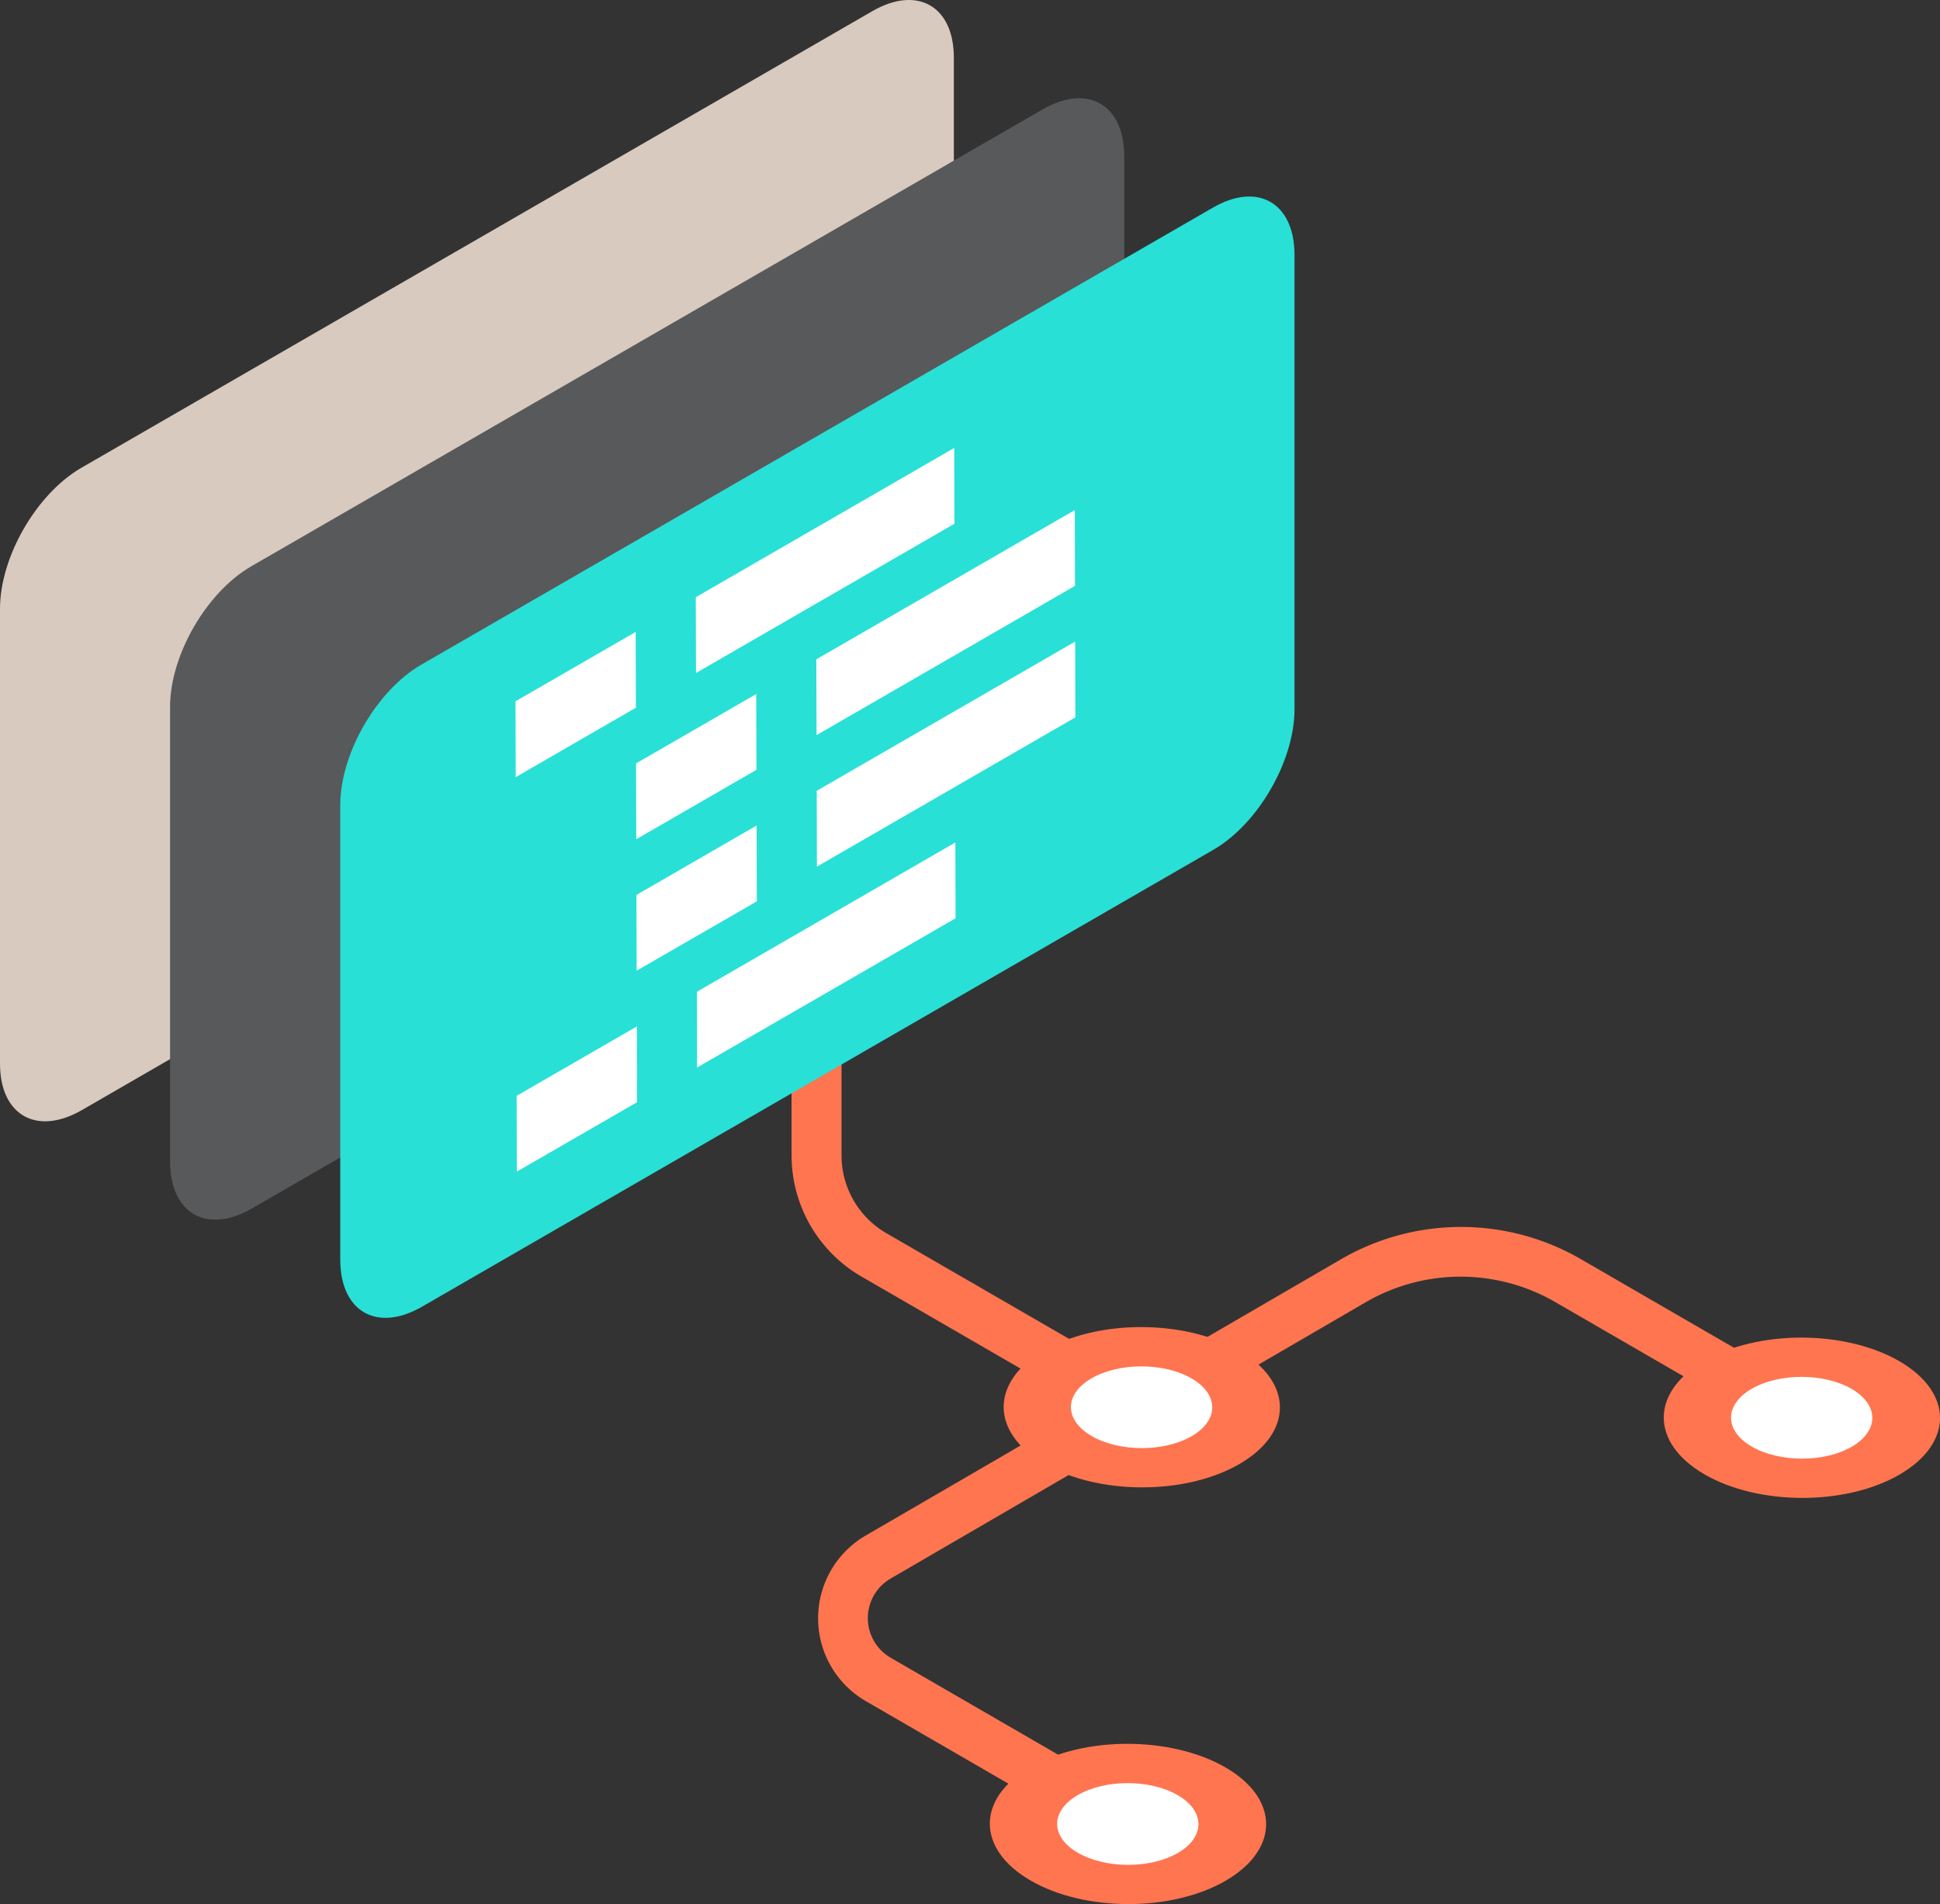 <?xml version="1.0" encoding="UTF-8" standalone="no"?>
<svg
   viewBox="0 0 427.11 419.09"
   version="1.1"
   id="svg98"
   sodipodi:docname="img01001.svg"
   inkscape:version="1.1.2 (0a00cf5339, 2022-02-04)"
   xmlns:inkscape="http://www.inkscape.org/namespaces/inkscape"
   xmlns:sodipodi="http://sodipodi.sourceforge.net/DTD/sodipodi-0.dtd"
   xmlns="http://www.w3.org/2000/svg"
   xmlns:svg="http://www.w3.org/2000/svg">
  <rect x="0" y="0" width="427.11" height="419.09" fill="#333333" stroke="none"/>
  <sodipodi:namedview
     id="namedview100"
     pagecolor="#ffffff"
     bordercolor="#666666"
     borderopacity="1.0"
     inkscape:pageshadow="2"
     inkscape:pageopacity="0.0"
     inkscape:pagecheckerboard="0"
     showgrid="false"
     inkscape:zoom="1.3505452"
     inkscape:cx="213.61743"
     inkscape:cy="209.91522"
     inkscape:window-width="1482"
     inkscape:window-height="800"
     inkscape:window-x="0"
     inkscape:window-y="0"
     inkscape:window-maximized="1"
     inkscape:current-layer="svg98" />
  <defs
     id="defs4">
    <style
       id="style2">
      .cls-1 {
        fill: #ff7550;
      }

      .cls-2 {
        fill: #d8cabf;
      }

      .cls-3 {
        fill: #58595b;
      }

      .cls-4 {
        fill: #28e0d6;
      }

      .cls-5 {
        fill: #fff;
      }

      .cls-6 {
        fill: #9b8579;
      }

      .cls-7 {
        fill: #f7c7ba;
      }

      .cls-8 {
        fill: #ffe6de;
      }

      .cls-9 {
        isolation: isolate;
      }
    </style>
  </defs>
  <title
     id="title6">Asset 10</title>
  <path
     class="cls-1"
     d="m 254.38,317.56 a 5.52,5.52 0 0 1 -2.75,-0.74 l -62,-35.86 a 30.84,30.84 0 0 1 -15.36,-26.62 v -32.86 a 5.5,5.5 0 0 1 11,0 v 32.86 a 19.78,19.78 0 0 0 9.87,17.09 l 62,35.86 a 5.5,5.5 0 0 1 -2.76,10.27 z"
     id="path8" />
  <path
     class="cls-2"
     d="M 192.05,2.46 C 201.94,-3.26 210,1.33 210,12.7 v 100.15 c 0,11.37 -8,25.22 -17.86,30.93 L 18,244.35 C 8.07,250.06 0,245.47 0,234.1 V 134 c 0,-11.41 8,-25.26 17.85,-31 z"
     id="path10" />
  <path
     class="cls-3"
     d="m 229.52,24.09 c 9.89,-5.72 17.94,-1.13 18,10.24 v 100.15 c 0,11.37 -8,25.22 -17.86,30.93 L 55.44,266 c -9.9,5.71 -17.94,1.12 -18,-10.25 V 155.59 c 0,-11.37 8,-25.22 17.85,-30.93 z"
     id="path12" />
  <path
     class="cls-4"
     d="M 267,45.72 C 276.88,40 284.93,44.59 285,56 v 100.11 c 0,11.37 -8,25.22 -17.86,30.93 L 92.91,287.61 c -9.9,5.71 -17.94,1.12 -18,-10.25 V 177.22 c 0,-11.37 8,-25.22 17.85,-30.93 z"
     id="path14" />
  <path
     class="cls-1"
     d="m 248.36,407 a 5.52,5.52 0 0 1 -2.75,-0.74 l -55,-31.84 a 21.07,21.07 0 0 1 0,-36.45 l 104.66,-60.82 a 52.65,52.65 0 0 1 52.7,-0.05 l 54.66,31.63 a 5.5,5.5 0 1 1 -5.51,9.52 L 342.4,286.59 a 41.62,41.62 0 0 0 -41.66,0 l -104.66,60.86 a 10.07,10.07 0 0 0 0,17.42 l 55,31.84 A 5.5,5.5 0 0 1 248.36,407 Z"
     id="path16" />
  <g
     id="g34">
    <polygon
       class="cls-5"
       points="113.49,154.36 139.95,139.09 140,155.77 113.54,171.05 "
       id="polygon18" />
    <polygon
       class="cls-5"
       points="153.43,218.29 210.33,185.43 210.38,202.12 153.47,234.97 "
       id="polygon20" />
    <polygon
       class="cls-5"
       points="179.81,174.06 236.71,141.21 236.75,157.9 179.85,190.75 "
       id="polygon22" />
    <polygon
       class="cls-5"
       points="153.18,131.45 210.09,98.59 210.13,115.28 153.23,148.13 "
       id="polygon24" />
    <polygon
       class="cls-5"
       points="140.12,196.98 166.57,181.7 166.62,198.39 140.16,213.66 "
       id="polygon26" />
    <polygon
       class="cls-5"
       points="140.03,168.03 166.49,152.76 166.54,169.44 140.08,184.72 "
       id="polygon28" />
    <polygon
       class="cls-5"
       points="179.72,145.12 236.63,112.27 236.67,128.95 179.77,161.81 "
       id="polygon30" />
    <polygon
       class="cls-5"
       points="113.74,241.2 140.2,225.93 140.24,242.61 113.78,257.88 "
       id="polygon32" />
  </g>
  <g
     id="g72">
    <g
       class="cls-9"
       id="g66">
      <path
         class="cls-1"
         d="m 272.8,297.28 c 11.92,6.88 12,18 0.14,24.92 -11.86,6.92 -31.11,6.89 -43,0 -11.89,-6.89 -12,-18 -0.14,-24.93 11.86,-6.93 31.08,-6.87 43,0.01 z"
         id="path64" />
    </g>
    <g
       class="cls-9"
       id="g70">
      <path
         class="cls-5"
         d="m 262.3,303.38 c 6.09,3.51 6.12,9.21 0.07,12.72 -6.05,3.51 -15.88,3.52 -22,0 -6.12,-3.52 -6.12,-9.21 -0.07,-12.72 6.05,-3.51 15.92,-3.51 22,0 z"
         id="path68" />
    </g>
  </g>
  <g
     id="g82">
    <g
       class="cls-9"
       id="g76">
      <path
         class="cls-1"
         d="m 269.76,389 c 11.93,6.88 12,18 0.14,24.92 -11.86,6.92 -31.1,6.89 -43,0 -11.9,-6.89 -12,-18 -0.14,-24.92 11.86,-6.92 31.08,-6.88 43,0 z"
         id="path74" />
    </g>
    <g
       class="cls-9"
       id="g80">
      <path
         class="cls-5"
         d="m 259.27,395.11 c 6.08,3.51 6.11,9.21 0.07,12.72 -6.04,3.51 -15.88,3.51 -22,0 -6.12,-3.51 -6.11,-9.21 -0.07,-12.72 6.04,-3.51 15.91,-3.51 22,0 z"
         id="path78" />
    </g>
  </g>
  <g
     id="g92">
    <g
       class="cls-9"
       id="g86">
      <path
         class="cls-1"
         d="m 418.13,299.59 c 11.92,6.89 12,18 0.14,24.93 -11.86,6.93 -31.11,6.88 -43,0 -11.89,-6.88 -12,-18 -0.14,-24.93 11.86,-6.93 31.07,-6.88 43,0 z"
         id="path84" />
    </g>
    <g
       class="cls-9"
       id="g90">
      <path
         class="cls-5"
         d="m 407.63,305.69 c 6.08,3.52 6.11,9.21 0.07,12.73 -6.04,3.52 -15.88,3.51 -22,0 -6.12,-3.51 -6.11,-9.21 -0.07,-12.73 6.04,-3.52 15.91,-3.51 22,0 z"
         id="path88" />
    </g>
  </g>
</svg>
